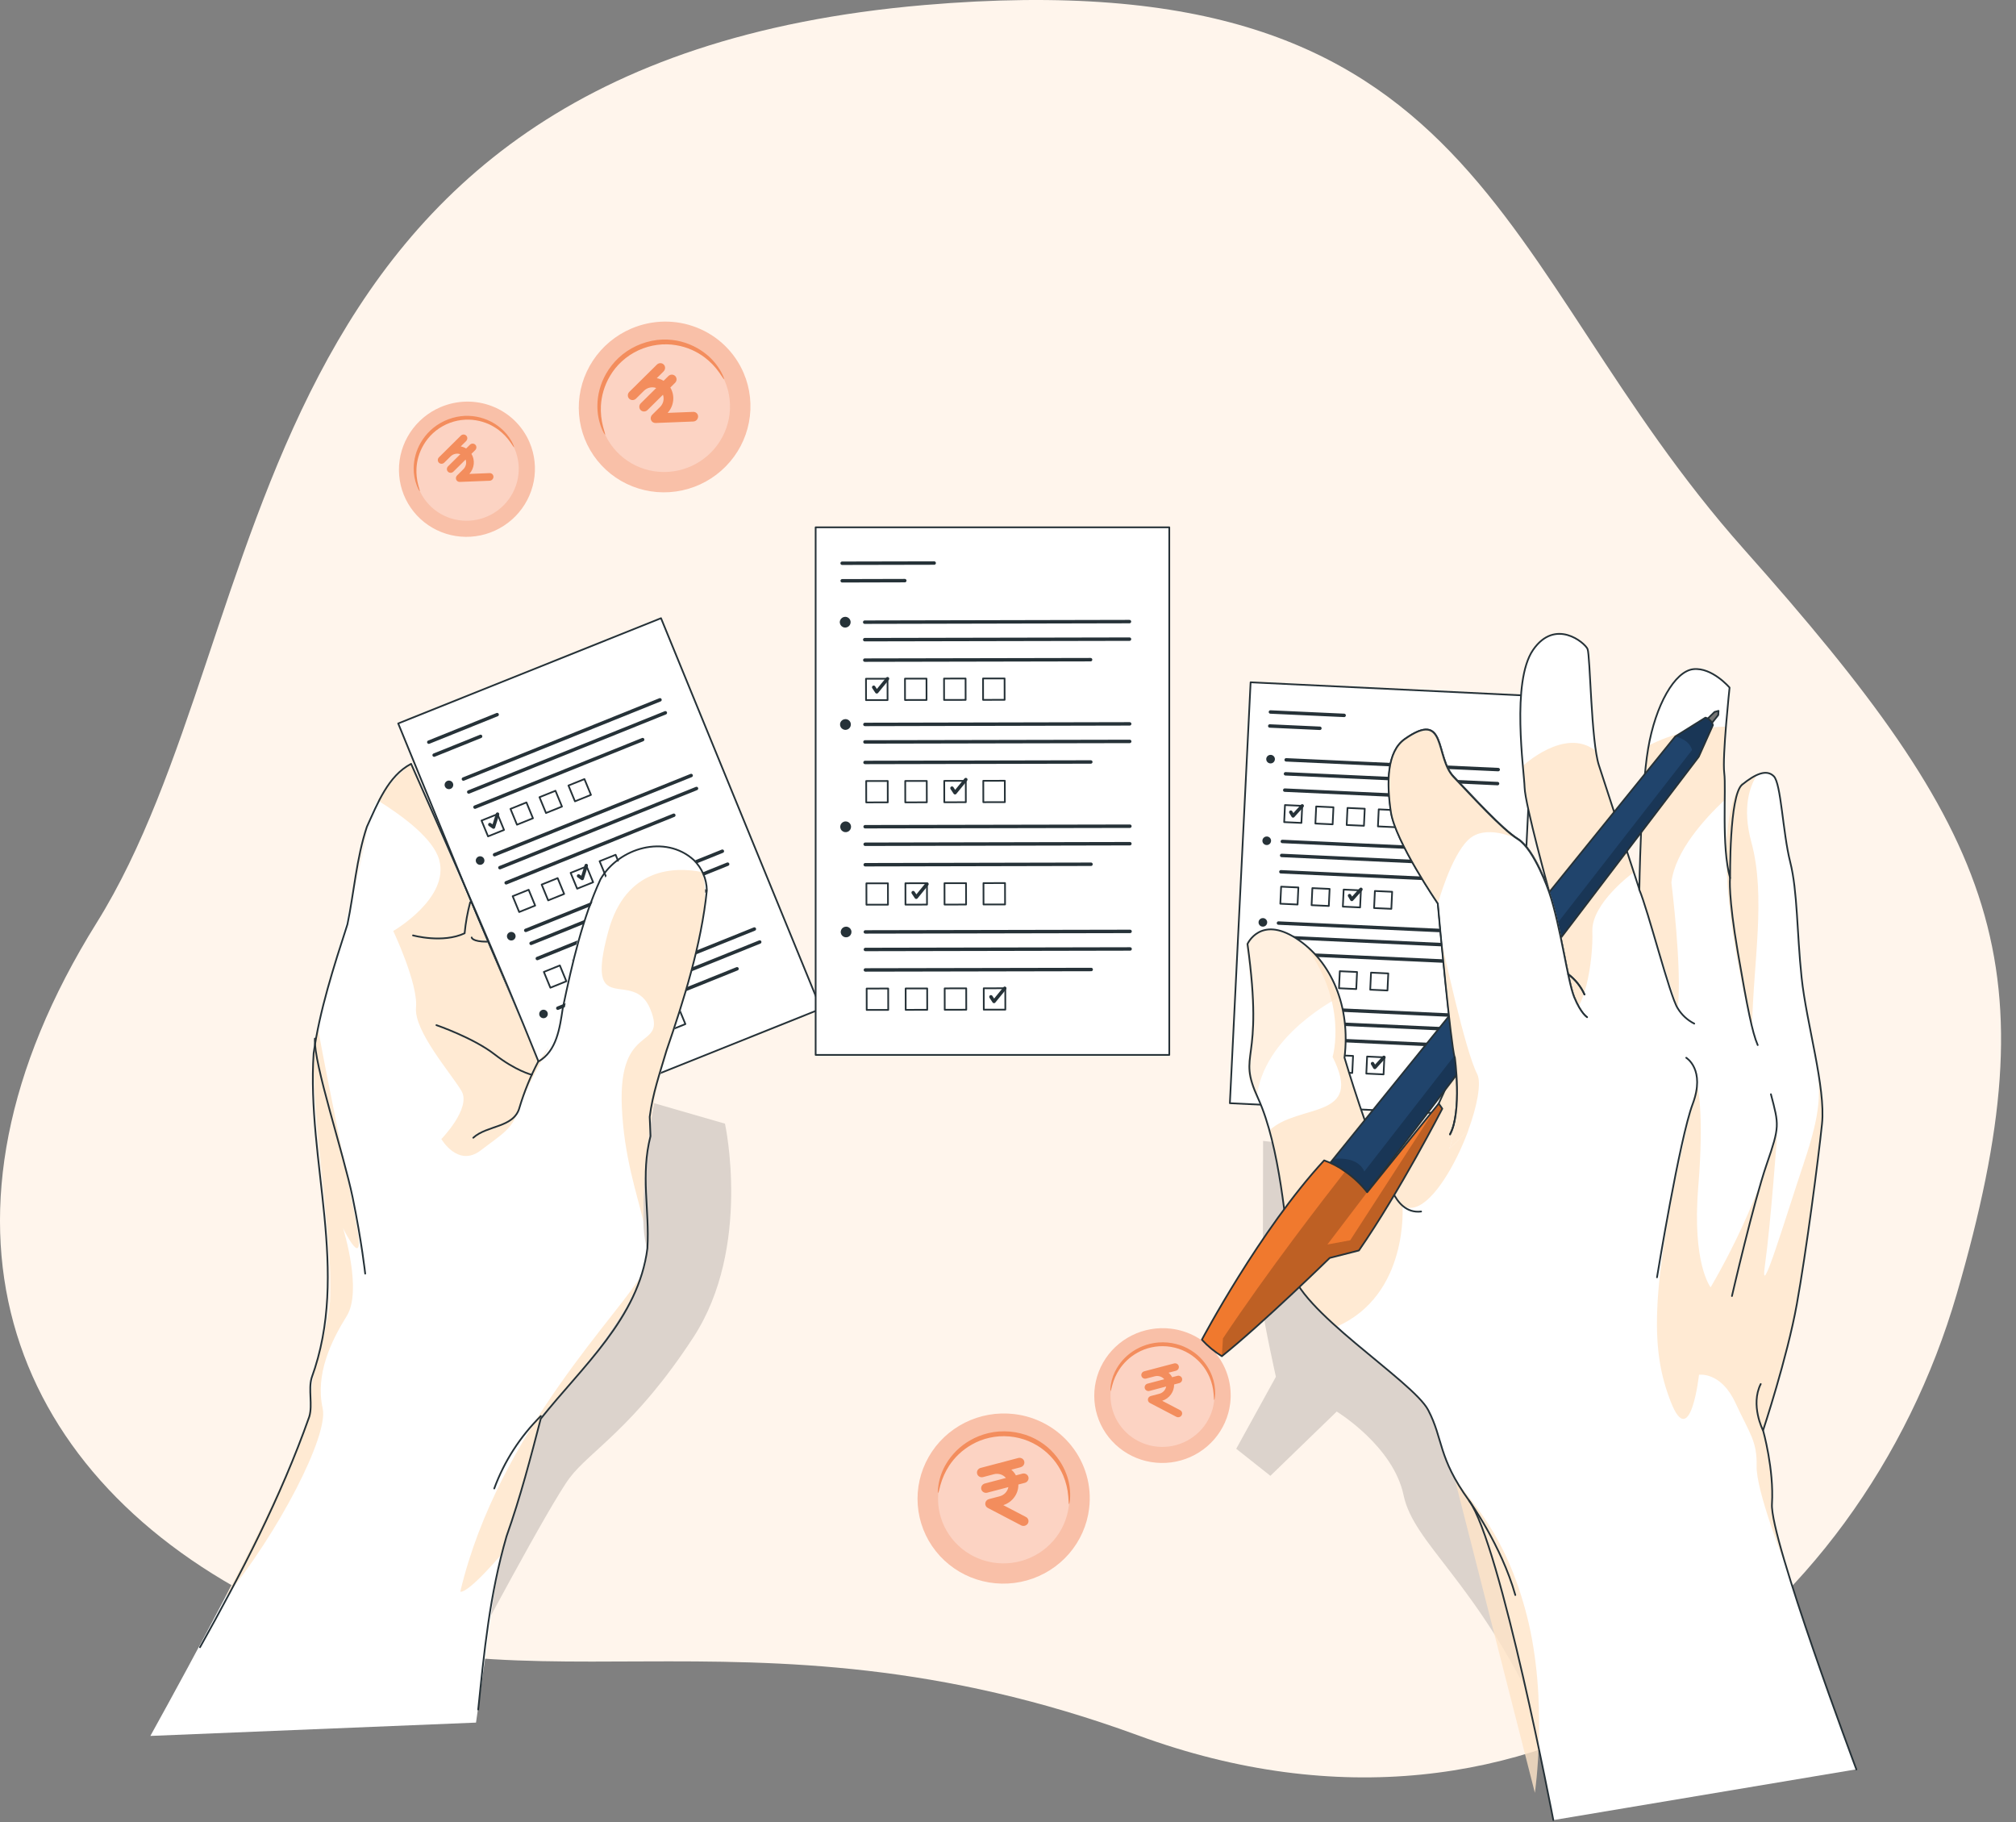 <svg width="135" height="122" viewBox="0 0 135 122" fill="none" xmlns="http://www.w3.org/2000/svg">
<rect x="0" y="0" width="135" height="122" fill="#808080" stroke="none"/>
<path d="M61.902 0.337C99.677 -2.891 99.753 17.634 116.779 36.771C133.806 55.908 137.446 64.569 131.03 86.641C124.615 108.713 102.97 125.989 76.226 116.192C49.482 106.394 34.143 115.804 17.269 107.093C0.395 98.381 -5.883 81.581 6.479 61.772C18.841 41.963 15.31 4.335 61.902 0.337Z" fill="#FFF5EC"/>
<path d="M49.799 24.975C50.243 26.013 50.366 27.16 50.153 28.273C49.941 29.385 49.401 30.412 48.603 31.224C47.805 32.036 46.785 32.597 45.671 32.835C44.557 33.073 43.4 32.978 42.345 32.561C41.291 32.145 40.388 31.426 39.749 30.495C39.11 29.565 38.765 28.465 38.757 27.334C38.749 26.203 39.078 25.093 39.704 24.144C40.33 23.195 41.223 22.449 42.271 22.001C42.966 21.703 43.711 21.544 44.466 21.532C45.22 21.52 45.968 21.657 46.667 21.933C47.366 22.209 48.003 22.62 48.54 23.142C49.077 23.664 49.505 24.287 49.799 24.975Z" fill="#F9C0A8"/>
<path d="M48.538 25.515C48.876 26.305 48.97 27.18 48.808 28.027C48.646 28.875 48.234 29.658 47.626 30.277C47.018 30.896 46.24 31.323 45.391 31.504C44.542 31.685 43.66 31.613 42.857 31.295C42.054 30.978 41.365 30.43 40.879 29.721C40.392 29.011 40.129 28.173 40.123 27.311C40.117 26.45 40.368 25.604 40.845 24.88C41.322 24.157 42.003 23.589 42.802 23.248C43.331 23.021 43.9 22.899 44.474 22.891C45.049 22.882 45.619 22.985 46.152 23.196C46.684 23.407 47.169 23.72 47.579 24.118C47.988 24.515 48.314 24.99 48.538 25.515Z" fill="#FCD3C3"/>
<path d="M44.438 24.862C44.567 24.735 44.571 24.53 44.446 24.406C44.322 24.281 44.117 24.284 43.988 24.411L42.141 26.237C42.012 26.365 42.009 26.569 42.133 26.694C42.257 26.818 42.463 26.816 42.591 26.688L43.121 26.165C43.339 25.948 43.661 25.875 43.944 25.978L42.909 27.002C42.78 27.129 42.777 27.333 42.901 27.458C43.025 27.582 43.231 27.58 43.359 27.453L44.395 26.429C44.495 26.711 44.42 27.03 44.202 27.247L43.672 27.771C43.577 27.865 43.547 28.007 43.598 28.128C43.648 28.249 43.768 28.325 43.901 28.32L46.426 28.221C46.509 28.217 46.588 28.182 46.648 28.123C46.711 28.059 46.747 27.973 46.748 27.884C46.747 27.799 46.712 27.719 46.651 27.661C46.59 27.603 46.507 27.572 46.421 27.576L44.708 27.643C45.137 27.168 45.21 26.479 44.887 25.947L45.206 25.631C45.335 25.503 45.339 25.299 45.214 25.175C45.09 25.05 44.885 25.052 44.756 25.18L44.436 25.496C44.297 25.41 44.143 25.35 43.981 25.319L44.44 24.864L44.438 24.862Z" fill="#F38D5D"/>
<path d="M48.485 25.393C48.46 25.398 48.37 25.236 48.174 24.958C47.901 24.566 47.568 24.218 47.186 23.929C46.924 23.733 46.64 23.565 46.341 23.43C45.997 23.277 45.634 23.17 45.262 23.11C45.062 23.076 44.859 23.057 44.656 23.054C44.226 23.046 43.797 23.102 43.383 23.22C43.166 23.283 42.953 23.362 42.748 23.456C42.543 23.553 42.345 23.664 42.156 23.788C41.974 23.911 41.801 24.047 41.639 24.196C41.482 24.338 41.336 24.492 41.204 24.657C41.075 24.817 40.959 24.985 40.855 25.161C40.662 25.484 40.511 25.83 40.406 26.191C40.315 26.507 40.259 26.831 40.24 27.158C40.215 27.637 40.265 28.115 40.387 28.577C40.474 28.907 40.543 29.086 40.519 29.096C40.495 29.107 40.39 28.944 40.263 28.617C40.086 28.15 39.997 27.654 40.003 27.153C40.011 26.401 40.215 25.662 40.593 25.008C40.816 24.621 41.095 24.268 41.421 23.961C41.594 23.799 41.78 23.651 41.976 23.518C42.179 23.382 42.392 23.262 42.613 23.158C42.835 23.056 43.065 22.971 43.3 22.904C43.528 22.838 43.761 22.791 43.997 22.762C44.224 22.735 44.452 22.726 44.68 22.735C44.898 22.742 45.115 22.766 45.329 22.806C45.723 22.882 46.105 23.009 46.464 23.186C46.774 23.338 47.065 23.526 47.33 23.746C47.716 24.064 48.039 24.451 48.282 24.888C48.452 25.197 48.504 25.385 48.485 25.393Z" fill="#F38D5D"/>
<path d="M82.379 93.963C82.27 94.85 81.898 95.686 81.31 96.365C80.721 97.044 79.943 97.536 79.072 97.779C78.202 98.021 77.279 98.004 76.42 97.728C75.561 97.452 74.806 96.93 74.248 96.229C73.691 95.528 73.357 94.678 73.289 93.788C73.222 92.898 73.422 92.007 73.867 91.229C74.311 90.45 74.979 89.818 75.786 89.413C76.593 89.009 77.502 88.849 78.399 88.955C78.994 89.025 79.569 89.21 80.091 89.499C80.613 89.788 81.072 90.176 81.441 90.641C81.811 91.106 82.084 91.639 82.245 92.209C82.406 92.779 82.451 93.375 82.379 93.963Z" fill="#F9C0A8"/>
<path d="M81.299 93.836C81.217 94.512 80.933 95.149 80.485 95.666C80.036 96.184 79.443 96.559 78.779 96.744C78.116 96.929 77.412 96.915 76.758 96.705C76.104 96.495 75.528 96.097 75.103 95.562C74.679 95.028 74.424 94.381 74.373 93.702C74.321 93.024 74.474 92.345 74.813 91.752C75.152 91.158 75.661 90.677 76.276 90.369C76.891 90.061 77.584 89.939 78.267 90.02C78.721 90.073 79.159 90.214 79.556 90.434C79.954 90.655 80.304 90.951 80.585 91.305C80.867 91.659 81.075 92.065 81.197 92.5C81.32 92.934 81.354 93.388 81.299 93.836Z" fill="#FCD3C3"/>
<path d="M78.747 91.772C78.887 91.735 78.97 91.597 78.935 91.462C78.899 91.328 78.757 91.248 78.618 91.285L76.623 91.811C76.484 91.847 76.4 91.986 76.435 92.12C76.471 92.255 76.613 92.334 76.752 92.297L77.324 92.147C77.56 92.084 77.811 92.161 77.964 92.343L76.845 92.637C76.706 92.674 76.622 92.813 76.658 92.947C76.694 93.081 76.836 93.16 76.975 93.124L78.093 92.829C78.05 93.063 77.871 93.252 77.635 93.315L77.063 93.465C76.96 93.493 76.883 93.578 76.869 93.681C76.856 93.783 76.908 93.883 77.001 93.932L78.773 94.858C78.832 94.889 78.9 94.896 78.965 94.878C79.034 94.86 79.093 94.815 79.128 94.754C79.162 94.696 79.17 94.627 79.151 94.563C79.132 94.499 79.087 94.445 79.027 94.414L77.825 93.785C78.308 93.629 78.633 93.184 78.623 92.692L78.968 92.602C79.107 92.565 79.191 92.426 79.155 92.292C79.12 92.157 78.978 92.078 78.839 92.115L78.494 92.206C78.432 92.092 78.35 91.99 78.252 91.905L78.748 91.774L78.747 91.772Z" fill="#F38D5D"/>
<path d="M81.309 93.732C81.29 93.725 81.292 93.579 81.269 93.311C81.237 92.934 81.147 92.564 81.001 92.216C80.898 91.977 80.771 91.751 80.62 91.54C80.444 91.3 80.238 91.083 80.007 90.895C79.883 90.793 79.751 90.7 79.613 90.618C79.322 90.443 79.005 90.312 78.674 90.23C78.5 90.187 78.323 90.158 78.144 90.141C77.966 90.127 77.786 90.125 77.606 90.136C77.433 90.148 77.26 90.174 77.09 90.212C76.925 90.247 76.764 90.296 76.608 90.357C76.456 90.415 76.309 90.485 76.168 90.565C75.907 90.71 75.665 90.888 75.45 91.094C75.262 91.275 75.095 91.476 74.952 91.693C74.744 92.011 74.588 92.359 74.488 92.724C74.416 92.984 74.392 93.134 74.372 93.132C74.351 93.13 74.344 92.977 74.387 92.702C74.451 92.312 74.588 91.937 74.791 91.596C75.096 91.083 75.529 90.656 76.049 90.357C76.356 90.179 76.688 90.047 77.034 89.965C77.217 89.922 77.403 89.893 77.591 89.88C77.784 89.866 77.978 89.868 78.171 89.884C78.364 89.901 78.555 89.933 78.743 89.98C78.926 90.025 79.104 90.085 79.278 90.158C79.444 90.229 79.604 90.313 79.756 90.409C79.903 90.499 80.043 90.601 80.174 90.713C80.414 90.92 80.625 91.158 80.801 91.421C80.953 91.647 81.078 91.891 81.172 92.146C81.31 92.517 81.378 92.91 81.371 93.306C81.364 93.584 81.325 93.734 81.309 93.732Z" fill="#F38D5D"/>
<path d="M35.461 29.616C35.812 30.438 35.91 31.347 35.742 32.228C35.573 33.109 35.146 33.923 34.514 34.566C33.882 35.209 33.073 35.653 32.191 35.842C31.309 36.03 30.392 35.955 29.557 35.625C28.722 35.295 28.006 34.725 27.5 33.988C26.994 33.251 26.721 32.38 26.715 31.485C26.708 30.589 26.97 29.71 27.465 28.958C27.96 28.206 28.668 27.615 29.498 27.26C30.048 27.024 30.639 26.898 31.237 26.889C31.834 26.88 32.427 26.988 32.98 27.206C33.534 27.425 34.038 27.75 34.464 28.164C34.889 28.578 35.228 29.071 35.461 29.616Z" fill="#F9C0A8"/>
<path d="M34.462 30.044C34.73 30.67 34.804 31.363 34.676 32.034C34.547 32.706 34.222 33.326 33.74 33.816C33.258 34.306 32.642 34.645 31.97 34.788C31.298 34.932 30.599 34.874 29.963 34.623C29.326 34.371 28.781 33.937 28.396 33.375C28.01 32.814 27.802 32.15 27.797 31.467C27.793 30.785 27.992 30.115 28.369 29.542C28.747 28.969 29.286 28.519 29.919 28.248C30.338 28.069 30.788 27.973 31.244 27.966C31.699 27.959 32.15 28.041 32.572 28.208C32.994 28.374 33.378 28.622 33.703 28.938C34.027 29.253 34.285 29.629 34.462 30.044Z" fill="#FCD3C3"/>
<path d="M31.215 29.526C31.317 29.425 31.32 29.264 31.221 29.165C31.123 29.066 30.96 29.068 30.858 29.169L29.396 30.616C29.294 30.716 29.291 30.878 29.389 30.977C29.488 31.075 29.65 31.074 29.752 30.973L30.172 30.558C30.345 30.386 30.6 30.328 30.824 30.41L30.004 31.221C29.902 31.322 29.899 31.484 29.998 31.582C30.096 31.681 30.259 31.679 30.361 31.578L31.181 30.767C31.26 30.991 31.201 31.244 31.028 31.415L30.609 31.83C30.533 31.905 30.509 32.017 30.549 32.113C30.589 32.209 30.684 32.269 30.79 32.265L32.789 32.187C32.855 32.184 32.918 32.156 32.965 32.109C33.016 32.058 33.044 31.99 33.045 31.92C33.044 31.852 33.016 31.789 32.968 31.743C32.919 31.697 32.854 31.673 32.786 31.676L31.429 31.729C31.769 31.353 31.826 30.806 31.57 30.385L31.823 30.135C31.925 30.034 31.928 29.872 31.83 29.774C31.731 29.675 31.569 29.677 31.467 29.778L31.214 30.028C31.103 29.96 30.981 29.913 30.853 29.888L31.217 29.528L31.215 29.526Z" fill="#F38D5D"/>
<path d="M34.421 29.948C34.401 29.952 34.33 29.824 34.174 29.604C33.958 29.293 33.694 29.018 33.392 28.789C33.184 28.633 32.96 28.501 32.723 28.393C32.45 28.273 32.163 28.188 31.868 28.14C31.709 28.113 31.549 28.098 31.388 28.096C31.047 28.089 30.707 28.134 30.379 28.227C30.207 28.277 30.039 28.34 29.876 28.414C29.714 28.491 29.558 28.579 29.408 28.677C29.263 28.774 29.126 28.882 28.998 29C28.874 29.113 28.759 29.235 28.654 29.366C28.552 29.492 28.46 29.625 28.378 29.764C28.224 30.02 28.104 30.295 28.021 30.581C27.949 30.831 27.905 31.087 27.89 31.347C27.87 31.726 27.91 32.105 28.007 32.471C28.076 32.731 28.13 32.873 28.111 32.882C28.092 32.89 28.009 32.761 27.908 32.502C27.768 32.132 27.698 31.739 27.702 31.343C27.709 30.747 27.87 30.162 28.17 29.643C28.346 29.337 28.567 29.057 28.826 28.814C28.963 28.686 29.11 28.568 29.265 28.463C29.426 28.356 29.595 28.26 29.77 28.178C29.946 28.097 30.128 28.03 30.314 27.977C30.494 27.925 30.679 27.887 30.866 27.865C31.046 27.843 31.226 27.836 31.407 27.843C31.579 27.849 31.752 27.868 31.921 27.9C32.233 27.959 32.536 28.06 32.82 28.2C33.066 28.32 33.296 28.469 33.506 28.644C33.812 28.896 34.067 29.203 34.26 29.549C34.395 29.793 34.436 29.942 34.421 29.948Z" fill="#F38D5D"/>
<path d="M72.933 100.996C72.797 102.115 72.327 103.171 71.584 104.028C70.841 104.886 69.858 105.507 68.759 105.813C67.66 106.12 66.495 106.097 65.41 105.749C64.326 105.401 63.372 104.742 62.669 103.857C61.965 102.972 61.544 101.899 61.458 100.775C61.372 99.651 61.626 98.527 62.187 97.544C62.748 96.56 63.591 95.763 64.61 95.252C65.628 94.741 66.776 94.54 67.909 94.674C68.66 94.761 69.386 94.994 70.045 95.36C70.704 95.725 71.283 96.215 71.75 96.802C72.217 97.389 72.561 98.062 72.764 98.782C72.967 99.501 73.025 100.254 72.933 100.996Z" fill="#F9C0A8"/>
<path d="M71.572 100.837C71.467 101.69 71.109 102.494 70.543 103.147C69.977 103.801 69.228 104.274 68.39 104.508C67.552 104.741 66.665 104.724 65.838 104.458C65.012 104.193 64.285 103.691 63.749 103.016C63.213 102.341 62.892 101.524 62.827 100.668C62.761 99.811 62.955 98.954 63.383 98.205C63.81 97.456 64.453 96.848 65.229 96.459C66.006 96.07 66.881 95.916 67.744 96.019C68.316 96.085 68.869 96.263 69.371 96.542C69.873 96.82 70.315 97.194 70.67 97.641C71.026 98.088 71.288 98.601 71.443 99.149C71.598 99.698 71.641 100.271 71.572 100.837Z" fill="#FCD3C3"/>
<path d="M68.35 98.23C68.526 98.184 68.632 98.009 68.587 97.839C68.542 97.669 68.363 97.569 68.187 97.615L65.668 98.279C65.492 98.325 65.386 98.5 65.432 98.67C65.477 98.84 65.656 98.94 65.831 98.893L66.553 98.703C66.852 98.624 67.168 98.721 67.361 98.951L65.949 99.323C65.773 99.369 65.667 99.544 65.713 99.714C65.758 99.883 65.937 99.983 66.112 99.937L67.525 99.565C67.469 99.86 67.244 100.099 66.946 100.178L66.224 100.368C66.093 100.403 65.996 100.51 65.979 100.64C65.962 100.77 66.028 100.896 66.145 100.957L68.383 102.127C68.457 102.165 68.543 102.174 68.625 102.152C68.712 102.129 68.786 102.072 68.832 101.996C68.874 101.922 68.884 101.834 68.86 101.754C68.836 101.673 68.78 101.606 68.704 101.566L67.185 100.772C67.796 100.575 68.206 100.013 68.194 99.392L68.629 99.278C68.805 99.231 68.911 99.056 68.866 98.887C68.82 98.717 68.641 98.617 68.466 98.663L68.03 98.778C67.952 98.635 67.849 98.506 67.725 98.398L68.351 98.233L68.35 98.23Z" fill="#F38D5D"/>
<path d="M71.586 100.705C71.562 100.697 71.565 100.512 71.535 100.173C71.496 99.698 71.381 99.231 71.197 98.79C71.068 98.49 70.906 98.204 70.716 97.938C70.494 97.634 70.234 97.361 69.942 97.123C69.785 96.994 69.619 96.877 69.445 96.774C69.077 96.552 68.677 96.387 68.259 96.283C68.039 96.23 67.816 96.192 67.591 96.172C67.365 96.153 67.138 96.151 66.912 96.165C66.692 96.18 66.474 96.212 66.259 96.261C66.052 96.306 65.848 96.367 65.65 96.444C65.459 96.518 65.274 96.606 65.096 96.706C64.766 96.89 64.461 97.115 64.188 97.375C63.951 97.603 63.74 97.857 63.56 98.13C63.298 98.532 63.1 98.972 62.974 99.433C62.884 99.761 62.854 99.951 62.828 99.948C62.801 99.945 62.792 99.752 62.846 99.405C62.927 98.912 63.1 98.439 63.356 98.008C63.742 97.361 64.289 96.822 64.945 96.444C65.333 96.219 65.752 96.052 66.188 95.949C66.419 95.894 66.655 95.858 66.891 95.841C67.135 95.825 67.38 95.826 67.624 95.846C67.867 95.868 68.109 95.909 68.346 95.969C68.577 96.025 68.803 96.1 69.021 96.193C69.231 96.282 69.433 96.388 69.626 96.509C69.811 96.624 69.987 96.752 70.153 96.894C70.456 97.155 70.722 97.456 70.944 97.787C71.137 98.073 71.294 98.381 71.413 98.703C71.588 99.171 71.672 99.668 71.663 100.167C71.656 100.518 71.606 100.707 71.586 100.705Z" fill="#F38D5D"/>
<g clip-path="url(#clip0_7_68086)">
<path d="M102.711 46.593L83.746 45.681L82.358 73.861L101.323 74.774L102.711 46.593Z" fill="white" stroke="#263238" stroke-width="0.115" stroke-linecap="round" stroke-linejoin="round"/>
<path d="M85.073 47.669L90.009 47.896" stroke="#263238" stroke-width="0.23" stroke-linecap="round" stroke-linejoin="round"/>
<path d="M85.029 48.606L88.386 48.76" stroke="#263238" stroke-width="0.23" stroke-linecap="round" stroke-linejoin="round"/>
<path d="M86.127 50.873L100.326 51.526" stroke="#263238" stroke-width="0.23" stroke-linecap="round" stroke-linejoin="round"/>
<path d="M86.083 51.808L100.283 52.463" stroke="#263238" stroke-width="0.23" stroke-linecap="round" stroke-linejoin="round"/>
<path d="M86.033 52.901L98.143 53.46" stroke="#263238" stroke-width="0.23" stroke-linecap="round" stroke-linejoin="round"/>
<path d="M87.202 53.953L86.047 53.9L85.994 55.042L87.148 55.095L87.202 53.953Z" stroke="#263238" stroke-width="0.115" stroke-linecap="round" stroke-linejoin="round"/>
<path d="M89.293 54.048L88.138 53.995L88.084 55.137L89.239 55.19L89.293 54.048Z" stroke="#263238" stroke-width="0.115" stroke-linecap="round" stroke-linejoin="round"/>
<path d="M91.389 54.145L90.234 54.092L90.18 55.234L91.335 55.287L91.389 54.145Z" stroke="#263238" stroke-width="0.115" stroke-linecap="round" stroke-linejoin="round"/>
<path d="M93.481 54.241L92.326 54.188L92.272 55.329L93.427 55.382L93.481 54.241Z" stroke="#263238" stroke-width="0.115" stroke-linecap="round" stroke-linejoin="round"/>
<path d="M85.373 50.836C85.371 50.893 85.352 50.948 85.318 50.995C85.284 51.041 85.237 51.076 85.183 51.096C85.129 51.115 85.07 51.118 85.014 51.105C84.958 51.092 84.907 51.062 84.868 51.02C84.829 50.978 84.804 50.925 84.795 50.869C84.786 50.813 84.795 50.755 84.819 50.703C84.844 50.652 84.883 50.609 84.933 50.579C84.983 50.55 85.04 50.536 85.097 50.539C85.174 50.543 85.245 50.576 85.297 50.632C85.349 50.687 85.376 50.761 85.373 50.836Z" fill="#263238"/>
<path d="M85.87 56.337L100.07 56.991" stroke="#263238" stroke-width="0.23" stroke-linecap="round" stroke-linejoin="round"/>
<path d="M85.826 57.273L100.025 57.928" stroke="#263238" stroke-width="0.23" stroke-linecap="round" stroke-linejoin="round"/>
<path d="M85.774 58.368L97.884 58.925" stroke="#263238" stroke-width="0.23" stroke-linecap="round" stroke-linejoin="round"/>
<path d="M86.944 59.417L85.79 59.364L85.736 60.505L86.891 60.559L86.944 59.417Z" stroke="#263238" stroke-width="0.115" stroke-linecap="round" stroke-linejoin="round"/>
<path d="M89.037 59.514L87.882 59.461L87.829 60.603L88.983 60.656L89.037 59.514Z" stroke="#263238" stroke-width="0.115" stroke-linecap="round" stroke-linejoin="round"/>
<path d="M91.131 59.611L89.977 59.558L89.923 60.7L91.078 60.753L91.131 59.611Z" stroke="#263238" stroke-width="0.115" stroke-linecap="round" stroke-linejoin="round"/>
<path d="M93.224 59.706L92.069 59.653L92.015 60.795L93.17 60.848L93.224 59.706Z" stroke="#263238" stroke-width="0.115" stroke-linecap="round" stroke-linejoin="round"/>
<path d="M85.116 56.303C85.114 56.36 85.094 56.415 85.06 56.461C85.026 56.507 84.978 56.542 84.924 56.561C84.87 56.58 84.811 56.583 84.755 56.569C84.7 56.556 84.649 56.526 84.61 56.484C84.572 56.442 84.546 56.389 84.538 56.333C84.53 56.276 84.538 56.219 84.563 56.167C84.588 56.116 84.627 56.073 84.677 56.044C84.726 56.015 84.783 56.001 84.841 56.004C84.917 56.008 84.989 56.041 85.041 56.097C85.093 56.154 85.12 56.228 85.116 56.303Z" fill="#263238"/>
<path d="M85.612 61.801L99.811 62.456" stroke="#263238" stroke-width="0.23" stroke-linecap="round" stroke-linejoin="round"/>
<path d="M85.568 62.74L99.765 63.393" stroke="#263238" stroke-width="0.23" stroke-linecap="round" stroke-linejoin="round"/>
<path d="M85.517 63.833L97.627 64.39" stroke="#263238" stroke-width="0.23" stroke-linecap="round" stroke-linejoin="round"/>
<path d="M86.686 64.881L85.532 64.828L85.478 65.969L86.633 66.022L86.686 64.881Z" stroke="#263238" stroke-width="0.115" stroke-linecap="round" stroke-linejoin="round"/>
<path d="M88.78 64.978L87.626 64.925L87.572 66.067L88.727 66.12L88.78 64.978Z" stroke="#263238" stroke-width="0.115" stroke-linecap="round" stroke-linejoin="round"/>
<path d="M90.874 65.077L89.719 65.024L89.665 66.165L90.82 66.219L90.874 65.077Z" stroke="#263238" stroke-width="0.115" stroke-linecap="round" stroke-linejoin="round"/>
<path d="M92.965 65.172L91.81 65.119L91.756 66.261L92.911 66.314L92.965 65.172Z" stroke="#263238" stroke-width="0.115" stroke-linecap="round" stroke-linejoin="round"/>
<path d="M84.857 61.767C84.855 61.824 84.835 61.879 84.801 61.925C84.767 61.971 84.72 62.005 84.665 62.025C84.611 62.044 84.553 62.047 84.497 62.033C84.441 62.02 84.39 61.99 84.352 61.948C84.313 61.906 84.288 61.853 84.279 61.797C84.271 61.74 84.279 61.683 84.304 61.631C84.329 61.58 84.368 61.537 84.418 61.508C84.467 61.478 84.524 61.465 84.582 61.468C84.659 61.471 84.731 61.505 84.782 61.561C84.834 61.617 84.861 61.691 84.857 61.767Z" fill="#263238"/>
<path d="M85.348 67.421L99.545 68.076" stroke="#263238" stroke-width="0.23" stroke-linecap="round" stroke-linejoin="round"/>
<path d="M85.303 68.359L99.501 69.014" stroke="#263238" stroke-width="0.23" stroke-linecap="round" stroke-linejoin="round"/>
<path d="M85.25 69.452L97.36 70.011" stroke="#263238" stroke-width="0.23" stroke-linecap="round" stroke-linejoin="round"/>
<path d="M86.423 70.503L85.269 70.45L85.215 71.591L86.37 71.645L86.423 70.503Z" stroke="#263238" stroke-width="0.115" stroke-linecap="round" stroke-linejoin="round"/>
<path d="M88.515 70.599L87.36 70.546L87.306 71.688L88.461 71.741L88.515 70.599Z" stroke="#263238" stroke-width="0.115" stroke-linecap="round" stroke-linejoin="round"/>
<path d="M90.607 70.695L89.452 70.642L89.398 71.784L90.553 71.837L90.607 70.695Z" stroke="#263238" stroke-width="0.115" stroke-linecap="round" stroke-linejoin="round"/>
<path d="M92.703 70.791L91.548 70.737L91.494 71.879L92.649 71.932L92.703 70.791Z" stroke="#263238" stroke-width="0.115" stroke-linecap="round" stroke-linejoin="round"/>
<path d="M84.602 67.389C84.599 67.445 84.58 67.499 84.546 67.545C84.512 67.59 84.466 67.625 84.412 67.644C84.358 67.663 84.3 67.666 84.245 67.653C84.189 67.639 84.139 67.61 84.101 67.569C84.062 67.527 84.037 67.475 84.028 67.419C84.02 67.364 84.028 67.307 84.052 67.255C84.076 67.204 84.115 67.162 84.164 67.132C84.212 67.103 84.269 67.089 84.326 67.091C84.364 67.093 84.401 67.102 84.435 67.118C84.47 67.133 84.501 67.156 84.526 67.183C84.552 67.211 84.572 67.243 84.585 67.279C84.597 67.314 84.603 67.351 84.602 67.389Z" fill="#263238"/>
<path d="M86.438 54.375L86.59 54.627L87.201 53.954" stroke="#263238" stroke-width="0.23" stroke-linecap="round" stroke-linejoin="round"/>
<path d="M90.371 59.963L90.522 60.218L91.134 59.543" stroke="#263238" stroke-width="0.23" stroke-linecap="round" stroke-linejoin="round"/>
<path d="M88.013 65.444L88.167 65.7L88.776 65.024" stroke="#263238" stroke-width="0.23" stroke-linecap="round" stroke-linejoin="round"/>
<path d="M91.911 71.211L92.062 71.466L92.674 70.791" stroke="#263238" stroke-width="0.23" stroke-linecap="round" stroke-linejoin="round"/>
</g>
<path opacity="0.2" d="M84.581 76.383C84.581 76.383 84.559 87.144 84.581 87.772C84.604 88.399 85.439 92.179 85.439 92.179L82.784 96.997L85.07 98.809L89.513 94.506C89.513 94.506 93.296 96.808 93.988 100.101C94.679 103.394 98.797 105.791 103.068 114.909C107.34 124.028 112.212 94.506 112.212 94.506L99.031 78.164L84.581 76.383Z" fill="black" fill-opacity="0.7"/>
<path d="M124.303 118.46L104.016 121.859C104.016 121.859 100.484 103.384 98.379 100.471C96.273 97.558 96.664 96.362 95.635 94.401C95.018 93.216 91.921 91.007 89.495 88.826C89.284 88.637 89.078 88.449 88.881 88.263C88.795 88.187 88.715 88.106 88.635 88.029C88.312 87.714 88.012 87.408 87.746 87.106C87.649 86.999 87.554 86.893 87.461 86.786C87.01 86.292 86.675 85.707 86.478 85.072C86.469 85.043 86.463 85.014 86.46 84.984C86.452 84.95 86.447 84.915 86.443 84.88C86.389 84.444 86.332 83.946 86.275 83.406C86.275 83.299 86.252 83.186 86.238 83.074L86.221 82.939C86.172 82.488 86.118 82.01 86.055 81.517C85.992 81.025 85.923 80.468 85.843 79.93C85.818 79.744 85.792 79.559 85.76 79.367C85.729 79.159 85.695 78.951 85.66 78.74L85.566 78.199C85.566 78.168 85.552 78.14 85.549 78.115L85.435 77.482C85.427 77.459 85.422 77.435 85.421 77.411C85.38 77.228 85.343 77.048 85.3 76.865C85.212 76.457 85.112 76.058 85.015 75.669C84.818 74.939 84.565 74.224 84.257 73.531C82.795 70.314 84.698 71.476 83.552 63.2C83.552 63.2 84.395 61.28 86.798 62.814C86.983 62.933 87.163 63.062 87.335 63.2C87.822 63.587 88.252 64.04 88.612 64.545C89.101 65.232 89.473 65.992 89.715 66.796C90.108 68.1 90.219 69.471 90.041 70.82C90.041 70.82 91.847 76.916 92.798 78.303C93.75 79.691 97.684 71.721 97.43 70.792C97.341 70.376 97.273 69.955 97.227 69.531C97.21 69.394 97.193 69.25 97.173 69.093C97.153 68.935 97.135 68.777 97.118 68.611C97.118 68.532 97.098 68.448 97.087 68.367C97.087 68.333 97.087 68.299 97.087 68.268C97.053 67.95 97.013 67.612 96.975 67.263C96.975 67.165 96.956 67.072 96.944 66.982L96.893 66.475C96.891 66.447 96.891 66.419 96.893 66.391C96.893 66.295 96.87 66.197 96.861 66.095C96.838 65.898 96.818 65.699 96.798 65.499C96.778 65.299 96.764 65.155 96.747 64.984C96.713 64.66 96.681 64.337 96.65 64.024C96.627 63.791 96.604 63.56 96.584 63.335C96.584 63.284 96.584 63.233 96.57 63.185C96.45 61.947 96.356 60.934 96.321 60.495C96.321 60.495 93.464 56.324 93.178 54.36C92.892 52.396 92.909 50.327 94.107 49.486C96.941 47.499 96.107 50.702 97.381 52.019C98.656 53.336 100.596 55.517 101.699 56.195C102.716 56.831 103.625 59.291 103.753 59.662C103.607 59.122 102.153 53.808 102.122 52.739C102.084 51.613 101.21 45.658 102.693 43.522C104.176 41.386 106.153 43.044 106.336 43.466C106.519 43.888 106.573 49.657 107.096 51.261C107.619 52.866 109.808 59.555 109.808 59.555C109.808 59.555 109.899 53.049 110.394 50.136C110.888 47.223 112.171 44.946 113.428 44.817C114.685 44.688 115.848 46.052 115.848 46.052C115.848 46.052 115.351 50.696 115.494 51.768C115.637 52.84 115.288 56.713 115.885 58.804C115.885 58.804 115.817 53.257 116.691 52.548C117.565 51.838 118.317 51.498 118.808 51.985C119.3 52.472 119.406 55.747 119.906 57.723C120.406 59.699 120.343 62.383 120.671 65.465C121 68.547 122.294 72.824 122.037 75.27C121.78 77.715 120.989 83.78 120.351 87.34C119.714 90.9 118.088 95.783 118.088 95.783C118.088 95.783 118.828 98.386 118.686 100.708C118.543 103.029 124.303 118.46 124.303 118.46Z" fill="white"/>
<path opacity="0.8" d="M107.062 51.257C107.45 52.447 108.748 56.421 109.393 58.405C109.393 58.405 106.559 60.456 106.63 62.364C106.702 64.273 106.11 68.122 104.836 68.013C103.562 67.903 103.693 59.891 103.262 58.546C103.522 59.108 103.687 59.595 103.722 59.688C103.627 59.342 102.113 53.829 102.081 52.737C102.081 52.478 102.021 51.969 101.961 51.307V51.293C101.961 51.293 104.779 48.637 106.847 50.263C106.894 50.599 106.965 50.931 107.062 51.257Z" fill="#FFE4C8"/>
<path opacity="0.8" d="M115.486 53.562C114.166 54.798 112.174 56.976 111.923 59.078C111.923 59.078 112.66 64.949 112.346 67.507L109.774 59.568C109.774 59.568 109.865 53.061 110.36 50.149L110.403 49.91C112.007 49.104 113.779 48.672 115.58 48.649C115.47 49.684 115.432 50.726 115.469 51.767C115.506 52.365 115.512 52.964 115.486 53.562Z" fill="#FFE4C8"/>
<path opacity="0.4" d="M116.654 52.537C116.623 52.559 116.546 52.618 116.434 52.714C116.501 52.587 116.576 52.464 116.657 52.346L116.654 52.537Z" fill="#92E3A9"/>
<path opacity="0.8" d="M117.327 68.758C117.327 68.758 115.63 62.488 115.613 57.44C115.599 55.571 115.819 53.868 116.433 52.717C116.5 52.59 116.575 52.467 116.656 52.349V52.532C116.962 52.269 117.302 52.047 117.667 51.873C117.19 52.605 116.642 54.037 117.276 56.376C118.273 60.017 117.404 64.47 117.327 68.758Z" fill="#FFE4C8"/>
<path opacity="0.8" d="M93.916 80.717C93.916 80.717 94.37 86.691 89.496 88.83C89.284 88.641 89.079 88.453 88.882 88.267C88.796 88.191 88.716 88.11 88.636 88.034C88.313 87.718 88.013 87.409 87.747 87.111C87.647 87.001 87.558 86.894 87.461 86.79C87.011 86.296 86.675 85.711 86.478 85.076C86.47 85.047 86.464 85.018 86.461 84.989C86.453 84.954 86.447 84.919 86.444 84.884C86.39 84.448 86.333 83.95 86.276 83.41C86.276 83.303 86.253 83.19 86.238 83.078L86.221 82.943C86.173 82.49 86.118 82.014 86.056 81.521C85.993 81.029 85.924 80.472 85.844 79.934C85.816 79.749 85.79 79.56 85.761 79.371C85.73 79.163 85.695 78.952 85.661 78.744L85.567 78.203L85.55 78.119C85.51 77.908 85.473 77.703 85.43 77.494C85.424 77.471 85.419 77.448 85.415 77.424C85.376 77.241 85.338 77.058 85.296 76.878C85.204 76.47 85.104 76.07 85.01 75.682C86.939 73.853 91.39 75.001 89.236 70.765C89.236 70.765 90.322 67.141 87.33 63.212C89.376 64.836 90.424 67.692 90.036 70.81C90.036 70.81 91.842 76.903 92.793 78.293C93.745 79.684 97.679 71.711 97.425 70.779C97.335 70.364 97.269 69.944 97.225 69.522C97.205 69.384 97.188 69.24 97.171 69.082C97.153 68.925 97.131 68.767 97.113 68.599C97.113 68.522 97.093 68.438 97.082 68.356C97.082 68.323 97.082 68.289 97.082 68.258C97.048 67.937 97.011 67.602 96.971 67.25C96.971 67.155 96.951 67.062 96.939 66.969C96.939 66.8 96.905 66.631 96.888 66.463C96.886 66.434 96.886 66.406 96.888 66.378C96.888 66.282 96.865 66.184 96.856 66.082C96.833 65.883 96.816 65.686 96.793 65.486L96.742 64.968C96.708 64.647 96.676 64.324 96.645 64.011C96.625 63.775 96.602 63.544 96.579 63.322C96.579 63.271 96.579 63.22 96.565 63.173C96.645 63.541 98.094 70.332 98.919 71.916C99.745 73.543 96.15 82.124 93.916 80.717Z" fill="#FFE4C8"/>
<path opacity="0.8" d="M120.315 87.332C119.678 90.895 118.052 95.775 118.052 95.775C118.052 95.775 118.792 98.378 118.649 100.7C118.609 101.325 119.004 102.901 119.592 104.873C119.424 104.44 117.592 99.791 117.632 98.167C117.666 96.479 117.175 95.997 116.203 93.906C115.232 91.815 113.772 92.043 113.772 92.043C113.772 92.043 113.2 97.261 111.875 93.833C110.549 90.406 110.289 86.418 113.64 72.572C113.64 72.572 114.146 74.308 113.723 79.467C113.3 84.625 114.552 86.187 114.552 86.187C116.437 82.953 117.932 79.515 119.009 75.94C119.009 75.94 118.575 81.96 118.189 84.701C117.804 87.442 119.564 81.524 120.792 77.868C121.935 74.435 121.99 73.132 121.549 70.689C121.875 72.409 122.121 74.049 121.995 75.248C121.744 77.691 120.952 83.761 120.315 87.332Z" fill="#FFE4C8"/>
<path opacity="0.8" d="M97.391 98.924C98.379 100.475 100.799 102.521 102.248 108.18C103.697 113.84 102.782 120.034 102.782 120.034L97.391 98.924Z" fill="#FFE4C8"/>
<path opacity="0.8" d="M89.611 66.8C89.611 66.8 84.55 69.333 84.15 73.554C82.687 70.337 84.59 71.5 83.444 63.223C83.444 63.223 84.287 61.304 86.69 62.837C86.876 62.957 87.055 63.086 87.227 63.223C87.714 63.611 88.144 64.064 88.505 64.568L89.611 66.8Z" fill="#FFE4C8" fill-opacity="0.7"/>
<path d="M104.017 121.86C104.017 121.86 100.488 103.385 98.379 100.472C96.27 97.559 96.665 96.364 95.636 94.402C94.607 92.44 86.798 87.665 86.453 84.879C86.107 82.093 85.713 76.751 84.247 73.534C82.781 70.318 84.687 71.48 83.538 63.2C83.538 63.2 84.395 61.284 86.787 62.818C89.178 64.352 90.453 67.416 90.033 70.813C90.033 70.813 91.839 76.906 92.793 78.296C93.747 79.686 97.673 71.714 97.422 70.782C97.17 69.851 96.413 61.926 96.293 60.482C96.293 60.482 93.436 56.309 93.15 54.344C92.864 52.38 92.882 50.311 94.079 49.473C96.913 47.486 96.079 50.688 97.353 52.005C98.628 53.323 100.568 55.498 101.668 56.179C102.768 56.86 103.739 59.688 103.739 59.688C103.739 59.688 102.125 53.852 102.094 52.723C102.062 51.595 101.182 45.642 102.665 43.507C104.148 41.37 106.125 43.028 106.308 43.45C106.491 43.872 106.545 49.642 107.071 51.243C107.597 52.844 109.777 59.539 109.777 59.539C109.777 59.539 109.871 53.033 110.366 50.12C110.86 47.207 112.146 44.931 113.4 44.801C114.654 44.672 115.82 46.036 115.82 46.036C115.82 46.036 115.323 50.68 115.463 51.752C115.603 52.824 115.26 56.694 115.857 58.788C115.857 58.788 115.789 53.241 116.663 52.532C117.538 51.823 118.289 51.482 118.78 51.969C119.272 52.456 119.378 55.731 119.878 57.707C120.378 59.683 120.318 62.367 120.643 65.449C120.969 68.531 122.266 72.808 122.009 75.251C121.752 77.694 120.961 83.764 120.321 87.324C119.681 90.884 118.063 95.767 118.063 95.767C118.063 95.767 118.803 98.37 118.658 100.692C118.512 103.014 124.312 118.469 124.312 118.469" stroke="#263238" stroke-width="0.115" stroke-linecap="round" stroke-linejoin="round"/>
<path d="M109.768 59.553C110.36 60.92 111.82 66.692 112.34 67.495C112.604 67.937 112.99 68.297 113.454 68.533" stroke="#263238" stroke-width="0.115" stroke-linecap="round" stroke-linejoin="round"/>
<path d="M115.849 58.794C115.849 58.794 115.723 59.975 116.372 63.749C117.021 67.523 117.338 69.127 117.704 69.969" stroke="#263238" stroke-width="0.115" stroke-linecap="round" stroke-linejoin="round"/>
<path d="M103.728 59.703C104.52 62.002 104.968 65.666 105.42 66.769C105.871 67.872 106.277 68.1 106.277 68.1" stroke="#263238" stroke-width="0.115" stroke-linecap="round" stroke-linejoin="round"/>
<path d="M105.008 65.218C105.484 65.575 105.862 66.044 106.105 66.583" stroke="#263238" stroke-width="0.115" stroke-linecap="round" stroke-linejoin="round"/>
<path d="M92.792 78.299C92.792 78.299 93.226 81.347 95.164 81.113" stroke="#263238" stroke-width="0.115" stroke-linecap="round" stroke-linejoin="round"/>
<path d="M97.421 70.784C97.421 70.784 97.921 74.409 97.099 75.946" stroke="#263238" stroke-width="0.115" stroke-linecap="round" stroke-linejoin="round"/>
<path d="M112.917 70.819C112.917 70.819 114.22 71.604 113.349 73.915C112.477 76.225 110.96 85.518 110.96 85.518" stroke="#263238" stroke-width="0.115" stroke-linecap="round" stroke-linejoin="round"/>
<path d="M118.588 73.261C119.134 75.344 119.183 75.397 118.303 77.955C117.422 80.513 115.979 86.77 115.979 86.77" stroke="#263238" stroke-width="0.115" stroke-linecap="round" stroke-linejoin="round"/>
<path d="M118.054 95.759C118.054 95.759 117.197 94.07 117.906 92.663" stroke="#263238" stroke-width="0.115" stroke-linecap="round" stroke-linejoin="round"/>
<path d="M98.379 100.475C98.379 100.475 100.534 103.456 101.471 106.79" stroke="#263238" stroke-width="0.115" stroke-linecap="round" stroke-linejoin="round"/>
<path d="M114.232 48.234L114.815 47.666L115.078 47.593L115.061 47.874L114.526 48.547L114.232 48.234Z" fill="#757575" stroke="#263238" stroke-width="0.115" stroke-linecap="round" stroke-linejoin="round"/>
<path d="M114.704 48.547L113.755 50.666L88.267 84.135L85.43 82.354L89.293 77.592L112.183 49.309L114.204 48.046C114.324 48.079 114.433 48.143 114.521 48.231C114.608 48.319 114.671 48.428 114.704 48.547Z" fill="#20446C"/>
<path opacity="0.3" d="M114.704 48.547L113.755 50.666L88.267 84.135L85.43 82.354L89.293 77.592C91.062 77.412 91.359 78.437 91.359 78.437L113.309 50.213C113.092 49.456 112.166 49.309 112.166 49.309L114.186 48.046C114.31 48.077 114.423 48.14 114.513 48.228C114.604 48.316 114.67 48.426 114.704 48.547Z" fill="black" fill-opacity="0.7"/>
<path d="M114.704 48.547L113.755 50.666L88.267 84.135L85.43 82.354L89.293 77.592L112.183 49.309L114.204 48.046C114.324 48.079 114.433 48.143 114.521 48.231C114.608 48.319 114.671 48.428 114.704 48.547Z" stroke="#263238" stroke-width="0.115" stroke-linecap="round" stroke-linejoin="round"/>
<path d="M96.582 74.227C96.582 74.227 93.724 79.788 90.998 83.722L89.044 84.22C89.044 84.22 84.558 88.61 81.821 90.8C81.324 90.496 80.873 90.124 80.483 89.694C80.483 89.694 84.369 82.346 88.67 77.691C89.173 77.869 89.648 78.118 90.078 78.431C90.638 78.82 91.134 79.288 91.553 79.822L96.344 73.883L96.582 74.227Z" fill="#F0792E"/>
<path opacity="0.3" d="M96.581 74.226C96.581 74.226 93.724 79.787 90.998 83.721L89.044 84.219C89.044 84.219 84.558 88.609 81.82 90.799L81.895 89.608C84.863 85.142 88.635 80.271 90.078 78.43C90.637 78.819 91.134 79.287 91.552 79.82L88.889 83.321L90.415 83.04L96.344 73.871L96.581 74.226Z" fill="black" fill-opacity="0.7"/>
<path d="M96.582 74.227C96.582 74.227 93.724 79.788 90.998 83.722L89.044 84.22C89.044 84.22 84.558 88.61 81.821 90.8C81.324 90.496 80.873 90.124 80.483 89.694C80.483 89.694 84.369 82.346 88.67 77.691C89.173 77.869 89.648 78.118 90.078 78.431C90.638 78.82 91.134 79.288 91.553 79.822L96.344 73.883L96.582 74.227Z" stroke="#263238" stroke-width="0.115" stroke-linecap="round" stroke-linejoin="round"/>
<path d="M106.274 68.1L98.31 75.698L97.039 76.919C97.91 74.713 97.487 71.291 97.433 70.888C97.434 70.876 97.434 70.864 97.433 70.852C97.435 70.831 97.435 70.811 97.433 70.79C97.344 70.374 97.277 69.955 97.233 69.532C97.213 69.394 97.196 69.251 97.179 69.093C97.162 68.936 97.139 68.778 97.122 68.609C97.122 68.533 97.102 68.449 97.09 68.367C97.09 68.333 97.09 68.299 97.09 68.269C97.056 67.951 97.016 67.613 96.979 67.261C96.979 67.165 96.959 67.072 96.947 66.98C96.947 66.811 96.913 66.642 96.896 66.473C96.894 66.445 96.894 66.417 96.896 66.389C96.896 66.293 96.873 66.194 96.864 66.093C96.842 65.893 96.824 65.696 96.802 65.496L96.75 64.979C96.716 64.658 96.684 64.334 96.653 64.022C96.63 63.785 96.607 63.557 96.587 63.332C96.587 63.282 96.587 63.231 96.573 63.183C96.453 61.945 96.359 60.932 96.324 60.493C96.324 60.493 93.467 56.322 93.181 54.355C92.896 52.388 92.913 50.322 94.11 49.483C96.944 47.497 96.11 50.699 97.385 52.016C98.659 53.333 100.599 55.514 101.702 56.193C102.805 56.871 103.771 59.702 103.771 59.702C104.562 62.001 105.011 65.662 105.462 66.769C105.914 67.874 106.274 68.1 106.274 68.1Z" fill="white"/>
<path d="M105.008 65.218C105.484 65.575 105.862 66.044 106.105 66.583" stroke="#263238" stroke-width="0.115" stroke-linecap="round" stroke-linejoin="round"/>
<path opacity="0.8" d="M97.341 52.017C98.604 53.346 100.544 55.502 101.647 56.188C101.493 56.112 99.461 55.139 98.327 56.222C97.147 57.348 96.292 60.486 96.292 60.486C96.292 60.486 93.435 56.315 93.149 54.348C92.863 52.381 92.88 50.315 94.078 49.476C96.901 47.489 96.072 50.692 97.341 52.017Z" fill="#FFE4C8"/>
<path opacity="0.8" d="M98.31 75.704L97.038 76.92C97.91 74.713 97.487 71.291 97.433 70.889C97.436 70.856 97.436 70.823 97.433 70.79C97.343 70.375 97.277 69.955 97.233 69.532C97.213 69.394 97.196 69.251 97.178 69.093C97.161 68.936 97.138 68.778 97.121 68.609C97.121 68.533 97.101 68.449 97.09 68.367C97.09 68.333 97.09 68.3 97.09 68.269C97.056 67.948 97.019 67.613 96.978 67.261C96.978 67.165 96.959 67.073 96.947 66.98C96.947 66.811 96.913 66.642 96.896 66.473C96.894 66.445 96.894 66.417 96.896 66.389C96.896 66.293 96.873 66.195 96.864 66.093C96.841 65.894 96.824 65.697 96.801 65.497L96.75 64.979C96.716 64.658 96.684 64.334 96.653 64.022C96.633 63.786 96.61 63.555 96.587 63.333C96.587 63.282 96.587 63.231 96.573 63.183C96.653 63.552 98.101 70.343 98.927 71.927C99.207 72.518 98.919 74.06 98.31 75.704Z" fill="#FFE4C8"/>
<path d="M106.275 68.1C106.275 68.1 105.872 67.872 105.417 66.769C104.963 65.666 104.517 62.002 103.726 59.702C103.726 59.702 102.757 56.888 101.654 56.193C100.551 55.498 98.608 53.348 97.34 52.02C96.071 50.691 96.9 47.489 94.065 49.487C92.868 50.331 92.845 52.394 93.136 54.358C93.428 56.322 96.28 60.496 96.28 60.496C96.4 61.94 97.154 69.867 97.408 70.796" stroke="#263238" stroke-width="0.115" stroke-linecap="round" stroke-linejoin="round"/>
<path d="M97.421 70.784C97.421 70.784 97.921 74.409 97.099 75.946" stroke="#263238" stroke-width="0.115" stroke-linecap="round" stroke-linejoin="round"/>
<path opacity="0.2" d="M48.548 75.231C48.548 75.231 50.357 83.501 46.44 89.521C42.522 95.541 39.508 97.142 38.153 98.938C36.799 100.733 31.487 110.76 31.487 110.76L25.287 92.679L31.487 70.303L48.548 75.231Z" fill="black" fill-opacity="0.7"/>
<g clip-path="url(#clip1_7_68086)">
<path d="M44.264 41.39L26.665 48.436L37.376 74.587L54.975 67.541L44.264 41.39Z" fill="white" stroke="#263238" stroke-width="0.115" stroke-linecap="round" stroke-linejoin="round"/>
<path d="M28.714 49.688L33.291 47.845" stroke="#263238" stroke-width="0.23" stroke-linecap="round" stroke-linejoin="round"/>
<path d="M29.071 50.556L32.183 49.302" stroke="#263238" stroke-width="0.23" stroke-linecap="round" stroke-linejoin="round"/>
<path d="M31.032 52.158L44.196 46.855" stroke="#263238" stroke-width="0.23" stroke-linecap="round" stroke-linejoin="round"/>
<path d="M31.389 53.024L44.554 47.724" stroke="#263238" stroke-width="0.23" stroke-linecap="round" stroke-linejoin="round"/>
<path d="M31.808 54.038L43.035 49.518" stroke="#263238" stroke-width="0.23" stroke-linecap="round" stroke-linejoin="round"/>
<path d="M33.315 54.507L32.245 54.938L32.681 55.996L33.751 55.565L33.315 54.507Z" stroke="#263238" stroke-width="0.115" stroke-linecap="round" stroke-linejoin="round"/>
<path d="M35.253 53.725L34.183 54.157L34.619 55.215L35.689 54.784L35.253 53.725Z" stroke="#263238" stroke-width="0.115" stroke-linecap="round" stroke-linejoin="round"/>
<path d="M37.196 52.943L36.126 53.374L36.562 54.432L37.632 54.001L37.196 52.943Z" stroke="#263238" stroke-width="0.115" stroke-linecap="round" stroke-linejoin="round"/>
<path d="M39.136 52.161L38.066 52.592L38.502 53.65L39.573 53.219L39.136 52.161Z" stroke="#263238" stroke-width="0.115" stroke-linecap="round" stroke-linejoin="round"/>
<path d="M30.33 52.438C30.353 52.491 30.358 52.549 30.347 52.605C30.336 52.66 30.308 52.712 30.268 52.752C30.227 52.793 30.175 52.82 30.118 52.831C30.062 52.842 30.003 52.836 29.95 52.814C29.897 52.792 29.851 52.755 29.82 52.708C29.788 52.66 29.771 52.604 29.771 52.547C29.772 52.49 29.789 52.434 29.822 52.387C29.854 52.34 29.9 52.304 29.954 52.282C30.024 52.254 30.104 52.255 30.174 52.284C30.245 52.313 30.301 52.368 30.33 52.438Z" fill="#263238"/>
<path d="M33.118 57.225L46.282 51.922" stroke="#263238" stroke-width="0.23" stroke-linecap="round" stroke-linejoin="round"/>
<path d="M33.476 58.091L46.641 52.791" stroke="#263238" stroke-width="0.23" stroke-linecap="round" stroke-linejoin="round"/>
<path d="M33.895 59.105L45.121 54.583" stroke="#263238" stroke-width="0.23" stroke-linecap="round" stroke-linejoin="round"/>
<path d="M35.401 59.572L34.331 60.003L34.767 61.061L35.837 60.63L35.401 59.572Z" stroke="#263238" stroke-width="0.115" stroke-linecap="round" stroke-linejoin="round"/>
<path d="M37.342 58.792L36.272 59.224L36.708 60.282L37.778 59.851L37.342 58.792Z" stroke="#263238" stroke-width="0.115" stroke-linecap="round" stroke-linejoin="round"/>
<path d="M39.283 58.009L38.212 58.44L38.649 59.499L39.719 59.068L39.283 58.009Z" stroke="#263238" stroke-width="0.115" stroke-linecap="round" stroke-linejoin="round"/>
<path d="M41.223 57.229L40.152 57.66L40.589 58.719L41.659 58.287L41.223 57.229Z" stroke="#263238" stroke-width="0.115" stroke-linecap="round" stroke-linejoin="round"/>
<path d="M32.419 57.507C32.441 57.559 32.446 57.617 32.435 57.673C32.423 57.729 32.395 57.78 32.354 57.82C32.313 57.86 32.261 57.887 32.205 57.898C32.148 57.909 32.09 57.903 32.037 57.88C31.984 57.858 31.939 57.821 31.907 57.773C31.875 57.726 31.859 57.67 31.859 57.613C31.86 57.556 31.877 57.501 31.91 57.454C31.942 57.407 31.988 57.37 32.042 57.349C32.113 57.321 32.193 57.321 32.263 57.351C32.334 57.381 32.39 57.437 32.419 57.507Z" fill="#263238"/>
<path d="M35.207 62.29L48.372 56.99" stroke="#263238" stroke-width="0.23" stroke-linecap="round" stroke-linejoin="round"/>
<path d="M35.564 63.159L48.726 57.857" stroke="#263238" stroke-width="0.23" stroke-linecap="round" stroke-linejoin="round"/>
<path d="M35.981 64.173L47.208 59.651" stroke="#263238" stroke-width="0.23" stroke-linecap="round" stroke-linejoin="round"/>
<path d="M37.49 64.639L36.419 65.071L36.855 66.129L37.926 65.698L37.49 64.639Z" stroke="#263238" stroke-width="0.115" stroke-linecap="round" stroke-linejoin="round"/>
<path d="M39.43 63.857L38.359 64.289L38.795 65.347L39.866 64.916L39.43 63.857Z" stroke="#263238" stroke-width="0.115" stroke-linecap="round" stroke-linejoin="round"/>
<path d="M41.373 63.077L40.302 63.508L40.738 64.567L41.809 64.135L41.373 63.077Z" stroke="#263238" stroke-width="0.115" stroke-linecap="round" stroke-linejoin="round"/>
<path d="M43.311 62.296L42.24 62.727L42.676 63.785L43.747 63.354L43.311 62.296Z" stroke="#263238" stroke-width="0.115" stroke-linecap="round" stroke-linejoin="round"/>
<path d="M34.506 62.572C34.528 62.625 34.533 62.683 34.522 62.739C34.51 62.795 34.482 62.846 34.441 62.886C34.4 62.926 34.348 62.953 34.292 62.964C34.235 62.974 34.177 62.968 34.124 62.946C34.071 62.924 34.026 62.887 33.994 62.839C33.962 62.791 33.946 62.736 33.946 62.679C33.947 62.622 33.964 62.566 33.997 62.519C34.029 62.472 34.075 62.436 34.129 62.415C34.2 62.386 34.279 62.387 34.35 62.417C34.421 62.446 34.477 62.502 34.506 62.572Z" fill="#263238"/>
<path d="M37.354 67.5L50.516 62.2" stroke="#263238" stroke-width="0.23" stroke-linecap="round" stroke-linejoin="round"/>
<path d="M37.712 68.369L50.874 63.069" stroke="#263238" stroke-width="0.23" stroke-linecap="round" stroke-linejoin="round"/>
<path d="M38.127 69.382L49.355 64.862" stroke="#263238" stroke-width="0.23" stroke-linecap="round" stroke-linejoin="round"/>
<path d="M39.639 69.85L38.568 70.281L39.004 71.34L40.075 70.909L39.639 69.85Z" stroke="#263238" stroke-width="0.115" stroke-linecap="round" stroke-linejoin="round"/>
<path d="M41.577 69.069L40.506 69.5L40.942 70.558L42.013 70.127L41.577 69.069Z" stroke="#263238" stroke-width="0.115" stroke-linecap="round" stroke-linejoin="round"/>
<path d="M43.518 68.287L42.447 68.719L42.883 69.777L43.954 69.346L43.518 68.287Z" stroke="#263238" stroke-width="0.115" stroke-linecap="round" stroke-linejoin="round"/>
<path d="M45.46 67.505L44.39 67.936L44.826 68.995L45.896 68.563L45.46 67.505Z" stroke="#263238" stroke-width="0.115" stroke-linecap="round" stroke-linejoin="round"/>
<path d="M36.662 67.779C36.684 67.831 36.689 67.889 36.678 67.944C36.667 67.999 36.639 68.05 36.598 68.09C36.558 68.129 36.507 68.156 36.45 68.167C36.395 68.178 36.337 68.172 36.284 68.15C36.231 68.129 36.187 68.092 36.155 68.045C36.123 67.998 36.107 67.943 36.107 67.886C36.107 67.83 36.124 67.775 36.156 67.728C36.188 67.681 36.233 67.645 36.285 67.623C36.321 67.609 36.358 67.602 36.396 67.602C36.434 67.602 36.471 67.61 36.506 67.624C36.541 67.638 36.573 67.66 36.6 67.686C36.627 67.713 36.648 67.744 36.662 67.779Z" fill="#263238"/>
<path d="M32.802 55.206L33.047 55.373L33.316 54.508" stroke="#263238" stroke-width="0.23" stroke-linecap="round" stroke-linejoin="round"/>
<path d="M38.743 58.646L38.989 58.815L39.257 57.948" stroke="#263238" stroke-width="0.23" stroke-linecap="round" stroke-linejoin="round"/>
<path d="M38.934 64.599L39.181 64.767L39.447 63.901" stroke="#263238" stroke-width="0.23" stroke-linecap="round" stroke-linejoin="round"/>
<path d="M44.919 68.215L45.165 68.383L45.433 67.516" stroke="#263238" stroke-width="0.23" stroke-linecap="round" stroke-linejoin="round"/>
</g>
<path d="M44.251 71.806C44.92 69.555 47.526 62.347 47.183 59.159C47.156 58.894 47.094 58.633 47 58.382C46.086 56.001 42.348 56.232 40.914 58.205C39.337 60.375 38.056 64.278 37.939 66.648C37.839 67.835 37.447 68.981 36.796 69.985C36.573 70.357 36.321 70.711 36.042 71.043L27.519 51.133C26.658 51.839 25.906 52.664 25.287 53.584C24.939 54.097 24.714 54.681 24.63 55.292C24.456 57.262 22.198 65.322 21.261 68.725C21.244 68.798 21.221 68.865 21.204 68.936C20.301 72.206 22.684 84.352 22.001 87.878C21.318 91.404 20.898 91.329 20.798 93.833C20.727 95.662 18.069 101.226 15.084 106.936C13.369 110.206 11.563 113.524 10.069 116.223L31.876 115.331C32.253 112.72 32.642 109.967 32.996 107.299C33.15 106.19 33.368 105.089 33.648 104.004C34.128 102.09 34.713 100.359 35.076 99.346C35.539 97.857 35.92 96.345 36.219 94.815C38.754 92.173 42.08 88.016 43.042 85.202V85.182C43.279 84.603 43.354 83.973 43.26 83.356C43.153 82.849 43.095 82.334 43.085 81.816C42.985 78.754 43.691 73.68 44.251 71.806Z" fill="white"/>
<path opacity="0.8" d="M36.802 70.002C36.127 71.339 35.313 72.639 34.801 74.136C34.29 75.634 33.721 75.847 32.196 77.018C30.67 78.189 29.555 76.261 29.555 76.261C29.555 76.261 31.576 74.193 30.904 73.044C30.233 71.896 27.71 69.04 27.858 67.453C28.007 65.865 26.335 62.331 26.335 62.331C26.335 62.331 30.144 60.13 29.404 57.547C29.001 56.148 27.001 54.651 25.287 53.584C25.906 52.664 26.657 51.839 27.518 51.133L36.047 71.06C36.326 70.727 36.578 70.374 36.802 70.002Z" fill="#FFE4C8"/>
<path opacity="0.8" d="M22.972 82.226C23.024 82.395 24.264 86.431 23.218 88.111C22.172 89.791 21.098 92.017 21.609 94.302C22.015 96.126 18.589 102.711 15.092 106.938C18.069 101.228 20.727 95.664 20.806 93.835C20.907 91.33 21.326 91.406 22.009 87.88C22.692 84.354 20.295 72.207 21.212 68.937C21.229 68.867 21.252 68.799 21.269 68.726C21.935 72.433 23.487 79.814 23.912 82.187C24.444 85.207 23.029 82.347 22.972 82.226Z" fill="#FFE4C8"/>
<path opacity="0.8" d="M30.824 106.561C33.359 95.816 41.888 87.573 43.042 85.19C42.079 88.004 38.756 92.161 36.219 94.803C35.92 96.332 35.539 97.845 35.076 99.334C34.719 100.347 34.133 102.078 33.647 103.992C31.178 106.868 30.824 106.561 30.824 106.561Z" fill="#FFE4C8"/>
<path opacity="0.8" d="M44.251 71.807C43.679 73.681 42.985 78.755 43.093 81.803C42.645 79.886 41.782 77.458 41.639 74.072C41.396 68.331 44.699 70.391 43.548 67.563C42.396 64.734 39.113 68.359 40.73 62.373C41.913 58 45.274 58.042 46.999 58.383C47.093 58.633 47.155 58.894 47.182 59.16C47.525 62.348 44.919 69.561 44.251 71.807Z" fill="#FFE4C8"/>
<path d="M36.049 71.06C35.532 72.044 35.111 73.074 34.792 74.136C34.435 75.515 32.626 75.318 31.692 76.174" stroke="#263238" stroke-width="0.115" stroke-linecap="round" stroke-linejoin="round"/>
<path d="M29.224 68.635C29.224 68.635 31.687 69.479 33.119 70.59C34.55 71.702 35.61 71.958 35.61 71.958" stroke="#263238" stroke-width="0.115" stroke-linecap="round" stroke-linejoin="round"/>
<path d="M27.656 62.626C27.656 62.626 29.642 63.174 31.113 62.485C31.18 61.783 31.305 61.087 31.487 60.405" stroke="#263238" stroke-width="0.115" stroke-linecap="round" stroke-linejoin="round"/>
<path d="M31.586 62.767C31.586 62.767 31.606 63.048 32.618 63.048" stroke="#263238" stroke-width="0.115" stroke-linecap="round" stroke-linejoin="round"/>
<path d="M36.217 94.807C34.831 96.181 33.767 97.835 33.097 99.656" stroke="#263238" stroke-width="0.115" stroke-linecap="round" stroke-linejoin="round"/>
<path d="M21.086 69.535C20.998 71.224 23.006 77.212 23.618 80.19C24.229 83.167 24.455 85.272 24.455 85.272" stroke="#263238" stroke-width="0.115" stroke-linecap="round" stroke-linejoin="round"/>
<path d="M13.394 110.285C16.142 105.366 18.785 100.303 20.714 94.84C20.945 94.055 20.637 93.034 20.868 92.248C23.457 85.157 20.52 77.775 21.003 70.514C21.405 67.652 22.334 64.767 23.266 61.883C23.703 59.795 23.866 57.462 24.566 55.362C25.286 53.781 25.994 51.94 27.529 51.141C30.443 57.718 33.349 64.326 36.058 71.069C37.281 70.373 37.487 68.817 37.684 67.511C38.341 64.379 39.007 61.506 40.21 58.872C41.433 56.75 44.547 55.846 46.459 57.58C47.007 58.12 47.321 58.85 47.333 59.614C46.962 63.251 45.801 66.932 44.633 70.331C44.173 71.901 43.704 73.216 43.507 74.775C43.53 75.29 43.538 75.549 43.561 76.067C42.884 78.681 43.507 80.983 43.353 83.578C42.761 88.258 38.961 91.517 36.209 94.992C35.532 97.607 34.852 100.221 33.923 102.847C32.781 106.773 32.415 110.67 32.023 114.456" stroke="#263238" stroke-width="0.115" stroke-linecap="round" stroke-linejoin="round"/>
<path d="M78.3 35.305H54.619V70.628H78.3V35.305Z" fill="white" stroke="#263238" stroke-width="0.115" stroke-linecap="round" stroke-linejoin="round"/>
<path d="M56.393 37.71L62.557 37.697" stroke="#263238" stroke-width="0.23" stroke-linecap="round" stroke-linejoin="round"/>
<path d="M56.397 38.885L60.589 38.874" stroke="#263238" stroke-width="0.23" stroke-linecap="round" stroke-linejoin="round"/>
<path d="M57.904 41.655L75.633 41.617" stroke="#263238" stroke-width="0.23" stroke-linecap="round" stroke-linejoin="round"/>
<path d="M57.907 42.827L75.636 42.792" stroke="#263238" stroke-width="0.23" stroke-linecap="round" stroke-linejoin="round"/>
<path d="M57.911 44.196L73.03 44.166" stroke="#263238" stroke-width="0.23" stroke-linecap="round" stroke-linejoin="round"/>
<path d="M59.432 45.441L57.99 45.444L57.993 46.874L59.435 46.871L59.432 45.441Z" stroke="#263238" stroke-width="0.115" stroke-linecap="round" stroke-linejoin="round"/>
<path d="M62.042 45.434L60.601 45.437L60.604 46.867L62.045 46.864L62.042 45.434Z" stroke="#263238" stroke-width="0.115" stroke-linecap="round" stroke-linejoin="round"/>
<path d="M64.659 45.428L63.217 45.431L63.22 46.862L64.662 46.859L64.659 45.428Z" stroke="#263238" stroke-width="0.115" stroke-linecap="round" stroke-linejoin="round"/>
<path d="M67.271 45.423L65.829 45.426L65.832 46.857L67.274 46.854L67.271 45.423Z" stroke="#263238" stroke-width="0.115" stroke-linecap="round" stroke-linejoin="round"/>
<path d="M56.962 41.653C56.962 41.724 56.942 41.794 56.903 41.854C56.863 41.913 56.807 41.96 56.74 41.988C56.674 42.016 56.601 42.024 56.531 42.01C56.46 41.997 56.395 41.963 56.344 41.913C56.293 41.862 56.258 41.798 56.244 41.728C56.229 41.658 56.236 41.586 56.264 41.52C56.291 41.454 56.338 41.397 56.398 41.358C56.458 41.318 56.528 41.297 56.6 41.297C56.695 41.297 56.786 41.335 56.854 41.401C56.922 41.468 56.961 41.558 56.962 41.653Z" fill="#263238"/>
<path d="M57.919 48.502L75.648 48.464" stroke="#263238" stroke-width="0.23" stroke-linecap="round" stroke-linejoin="round"/>
<path d="M57.921 49.674L75.65 49.639" stroke="#263238" stroke-width="0.23" stroke-linecap="round" stroke-linejoin="round"/>
<path d="M57.926 51.047L73.045 51.015" stroke="#263238" stroke-width="0.23" stroke-linecap="round" stroke-linejoin="round"/>
<path d="M59.446 52.288L58.004 52.291L58.007 53.722L59.449 53.719L59.446 52.288Z" stroke="#263238" stroke-width="0.115" stroke-linecap="round" stroke-linejoin="round"/>
<path d="M62.059 52.285L60.618 52.288L60.621 53.719L62.063 53.716L62.059 52.285Z" stroke="#263238" stroke-width="0.115" stroke-linecap="round" stroke-linejoin="round"/>
<path d="M64.673 52.278L63.231 52.281L63.234 53.712L64.676 53.709L64.673 52.278Z" stroke="#263238" stroke-width="0.115" stroke-linecap="round" stroke-linejoin="round"/>
<path d="M67.287 52.273L65.845 52.276L65.848 53.707L67.29 53.704L67.287 52.273Z" stroke="#263238" stroke-width="0.115" stroke-linecap="round" stroke-linejoin="round"/>
<path d="M56.977 48.504C56.977 48.576 56.956 48.645 56.917 48.705C56.877 48.764 56.82 48.81 56.754 48.838C56.688 48.865 56.615 48.873 56.544 48.859C56.474 48.845 56.409 48.811 56.358 48.76C56.308 48.71 56.273 48.646 56.259 48.576C56.245 48.506 56.252 48.433 56.28 48.368C56.307 48.302 56.354 48.246 56.414 48.206C56.474 48.167 56.544 48.146 56.616 48.146C56.712 48.146 56.803 48.184 56.871 48.251C56.939 48.318 56.977 48.409 56.977 48.504Z" fill="#263238"/>
<path d="M57.933 55.35L75.662 55.316" stroke="#263238" stroke-width="0.23" stroke-linecap="round" stroke-linejoin="round"/>
<path d="M57.936 56.525L75.662 56.487" stroke="#263238" stroke-width="0.23" stroke-linecap="round" stroke-linejoin="round"/>
<path d="M57.939 57.895L73.058 57.863" stroke="#263238" stroke-width="0.23" stroke-linecap="round" stroke-linejoin="round"/>
<path d="M59.459 59.139L58.018 59.142L58.021 60.572L59.462 60.569L59.459 59.139Z" stroke="#263238" stroke-width="0.115" stroke-linecap="round" stroke-linejoin="round"/>
<path d="M62.073 59.133L60.631 59.136L60.634 60.567L62.076 60.564L62.073 59.133Z" stroke="#263238" stroke-width="0.115" stroke-linecap="round" stroke-linejoin="round"/>
<path d="M64.69 59.129L63.248 59.132L63.251 60.563L64.693 60.56L64.69 59.129Z" stroke="#263238" stroke-width="0.115" stroke-linecap="round" stroke-linejoin="round"/>
<path d="M67.3 59.123L65.858 59.126L65.861 60.557L67.303 60.554L67.3 59.123Z" stroke="#263238" stroke-width="0.115" stroke-linecap="round" stroke-linejoin="round"/>
<path d="M56.99 55.354C56.99 55.425 56.969 55.495 56.929 55.555C56.89 55.614 56.833 55.66 56.767 55.688C56.701 55.715 56.628 55.722 56.557 55.709C56.487 55.695 56.422 55.66 56.371 55.61C56.32 55.56 56.286 55.495 56.272 55.426C56.258 55.356 56.265 55.283 56.292 55.218C56.32 55.152 56.367 55.095 56.426 55.056C56.486 55.017 56.557 54.995 56.628 54.996C56.724 54.996 56.816 55.034 56.884 55.101C56.951 55.168 56.99 55.259 56.99 55.354Z" fill="#263238"/>
<path d="M57.948 62.394L75.674 62.359" stroke="#263238" stroke-width="0.23" stroke-linecap="round" stroke-linejoin="round"/>
<path d="M57.951 63.569L75.677 63.534" stroke="#263238" stroke-width="0.23" stroke-linecap="round" stroke-linejoin="round"/>
<path d="M57.951 64.939L73.071 64.91" stroke="#263238" stroke-width="0.23" stroke-linecap="round" stroke-linejoin="round"/>
<path d="M59.477 66.183L58.035 66.186L58.038 67.617L59.48 67.614L59.477 66.183Z" stroke="#263238" stroke-width="0.115" stroke-linecap="round" stroke-linejoin="round"/>
<path d="M62.088 66.177L60.646 66.18L60.649 67.611L62.091 67.608L62.088 66.177Z" stroke="#263238" stroke-width="0.115" stroke-linecap="round" stroke-linejoin="round"/>
<path d="M64.702 66.171L63.26 66.174L63.263 67.605L64.705 67.602L64.702 66.171Z" stroke="#263238" stroke-width="0.115" stroke-linecap="round" stroke-linejoin="round"/>
<path d="M67.318 66.165L65.876 66.168L65.879 67.599L67.321 67.596L67.318 66.165Z" stroke="#263238" stroke-width="0.115" stroke-linecap="round" stroke-linejoin="round"/>
<path d="M57.018 62.397C57.018 62.468 56.997 62.537 56.958 62.596C56.919 62.654 56.863 62.7 56.797 62.728C56.731 62.755 56.659 62.762 56.589 62.749C56.52 62.735 56.455 62.702 56.405 62.652C56.354 62.602 56.32 62.539 56.306 62.47C56.291 62.401 56.298 62.329 56.325 62.264C56.352 62.198 56.398 62.142 56.456 62.103C56.515 62.063 56.585 62.042 56.656 62.041C56.703 62.041 56.75 62.05 56.794 62.068C56.838 62.086 56.878 62.112 56.911 62.145C56.945 62.178 56.971 62.217 56.99 62.26C57.008 62.304 57.018 62.35 57.018 62.397Z" fill="#263238"/>
<path d="M58.507 46.013L58.711 46.32L59.432 45.441" stroke="#263238" stroke-width="0.23" stroke-linecap="round" stroke-linejoin="round"/>
<path d="M63.749 52.766L63.953 53.075L64.674 52.194" stroke="#263238" stroke-width="0.23" stroke-linecap="round" stroke-linejoin="round"/>
<path d="M61.149 59.762L61.356 60.072L62.074 59.19" stroke="#263238" stroke-width="0.23" stroke-linecap="round" stroke-linejoin="round"/>
<path d="M66.358 66.739L66.562 67.049L67.282 66.167" stroke="#263238" stroke-width="0.23" stroke-linecap="round" stroke-linejoin="round"/>
<defs>
<clipPath id="clip0_7_68086">
<rect width="21.855" height="30.105" fill="white" transform="matrix(0.999 0.048 -0.049 0.999 82.358 44.667)"/>
</clipPath>
<clipPath id="clip1_7_68086">
<rect width="21.821" height="30.153" fill="white" transform="matrix(0.928 -0.372 0.379 0.925 24.976 48.093)"/>
</clipPath>
</defs>
</svg>
